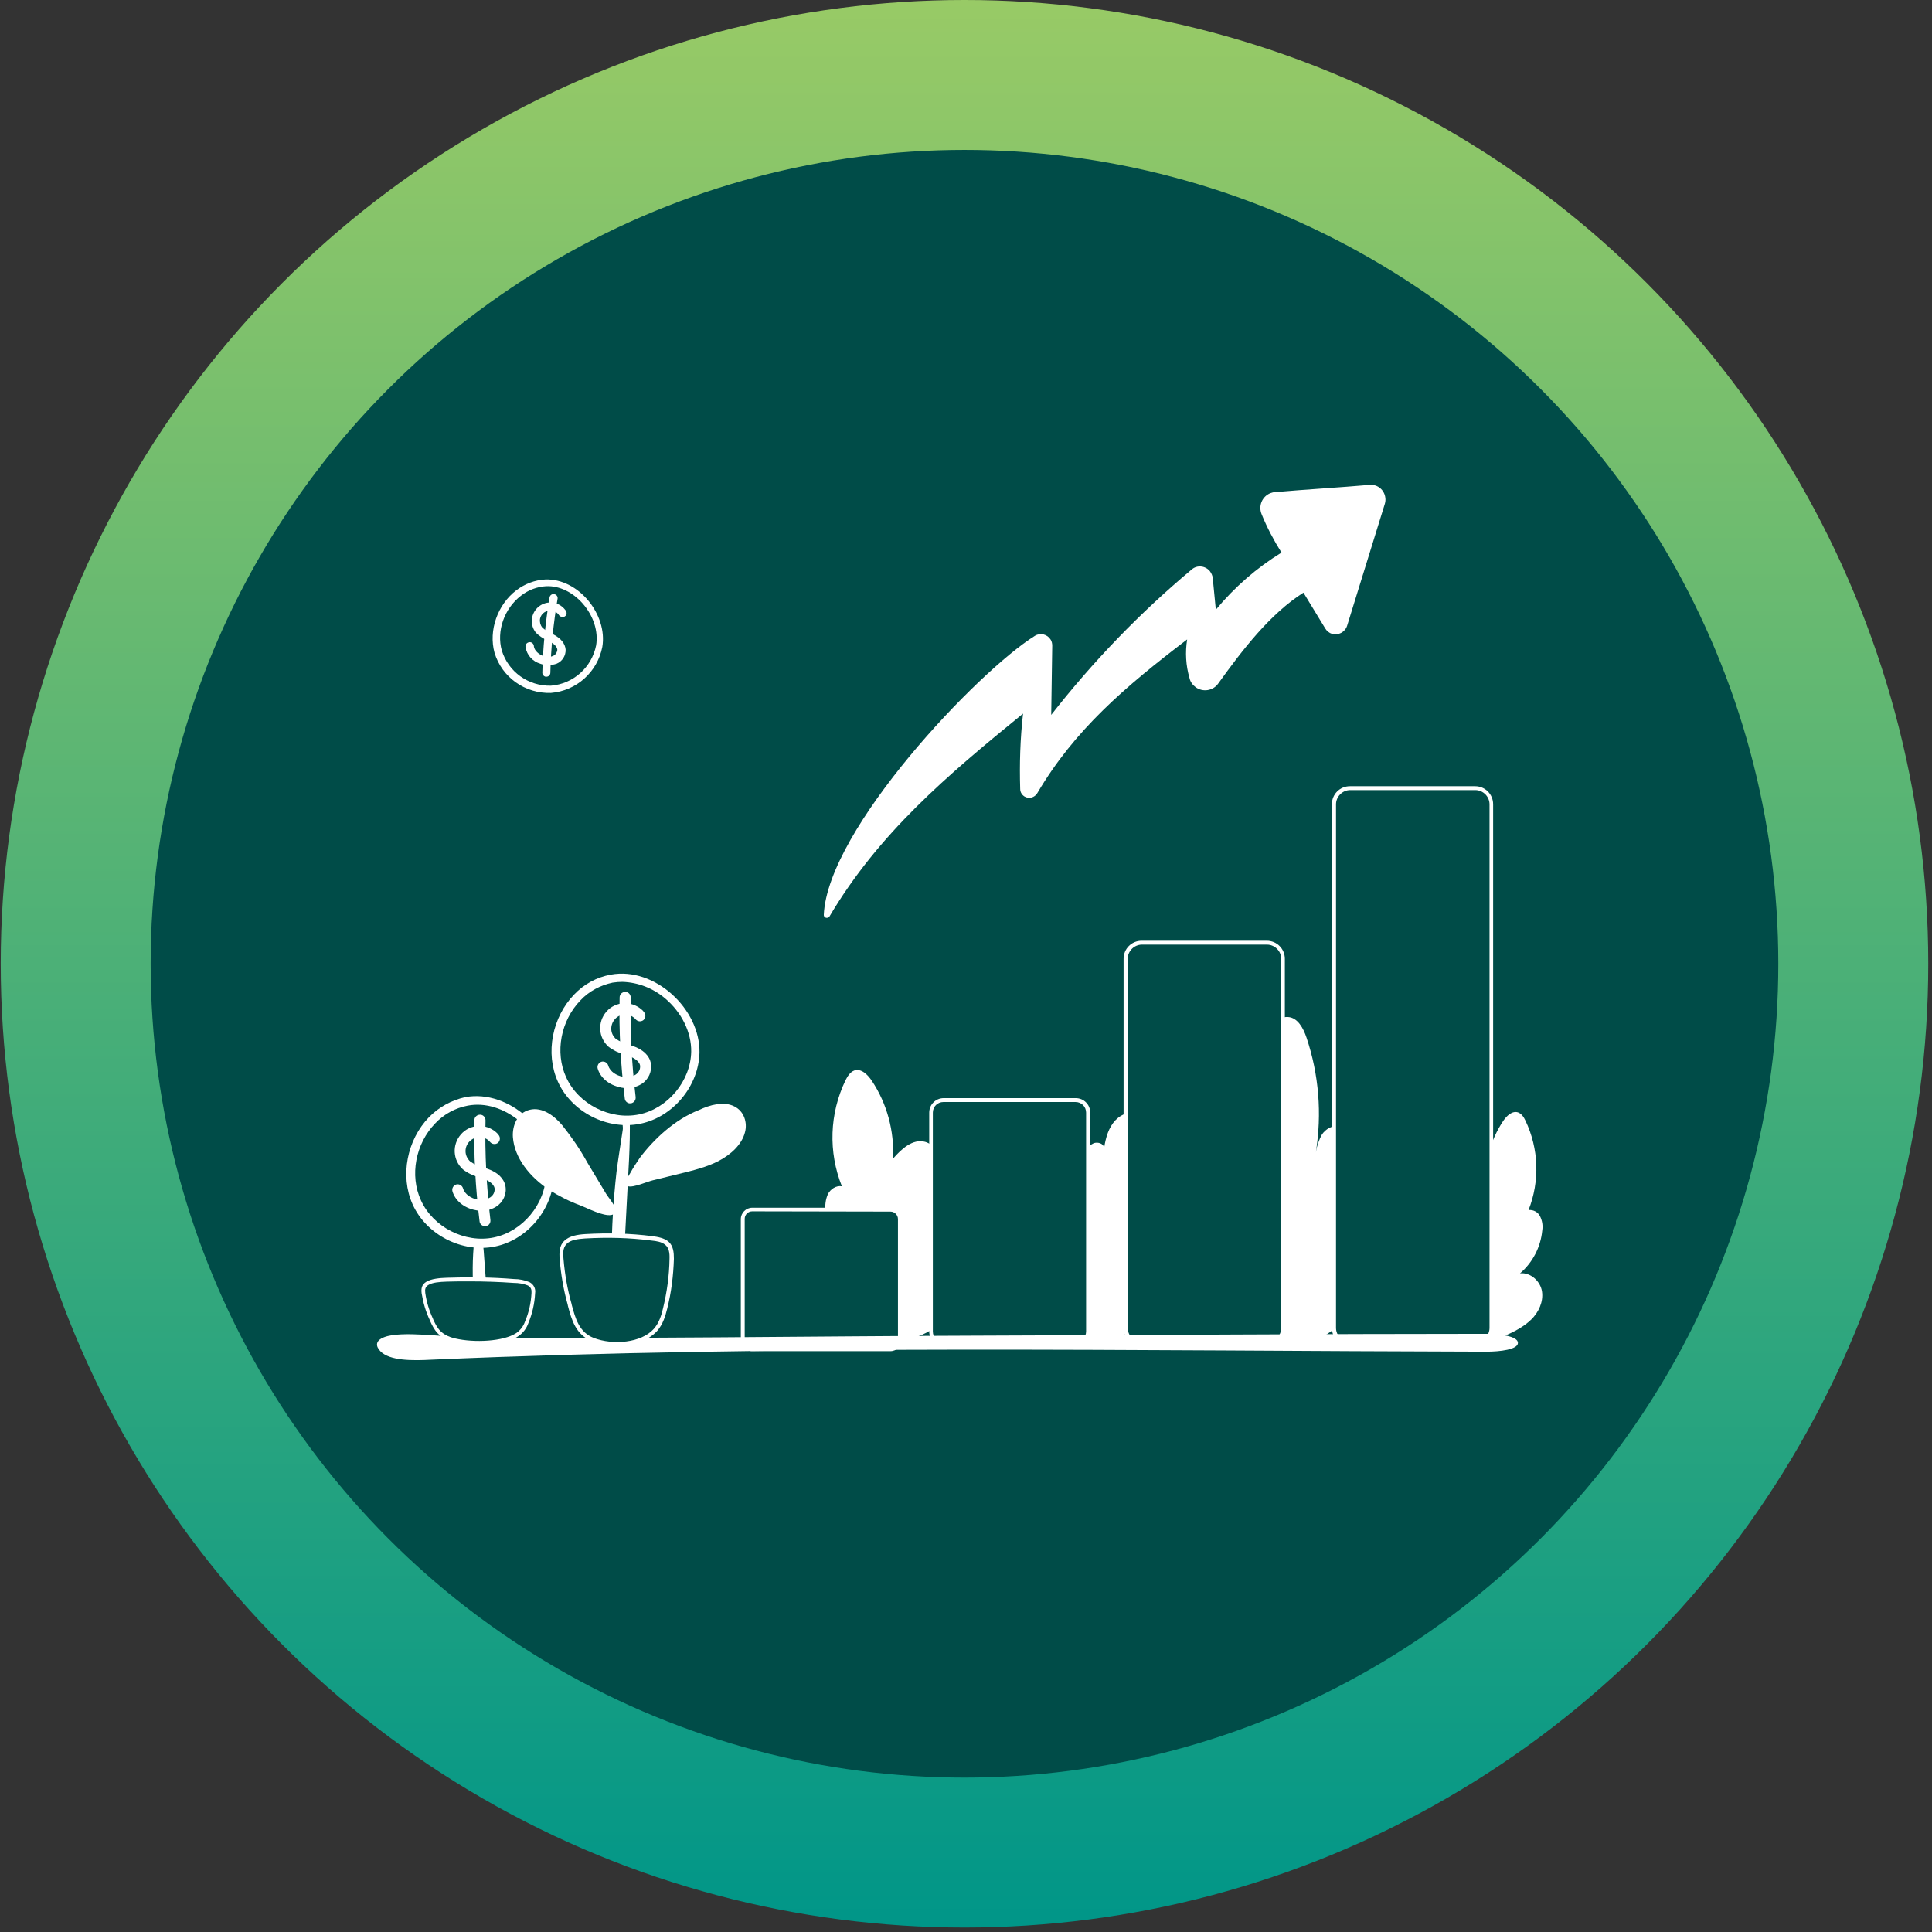 <svg width="154" height="154" viewBox="0 0 154 154" fill="none" xmlns="http://www.w3.org/2000/svg">
<rect x="0" y="0" width="154" height="154" fill="#333333" stroke="none"/>
<circle cx="76.88" cy="76.822" r="76.822" fill="url(#paint0_linear_2121_10088)"/>
<circle cx="76.879" cy="76.822" r="64.871" fill="#004C48"/>
<path d="M83.874 51.463L83.792 56.984C87.109 52.74 90.858 48.847 94.999 45.386C95.431 45.015 96.09 45.098 96.441 45.53C96.564 45.695 96.647 45.881 96.667 46.066L96.914 48.6C98.397 46.808 100.169 45.263 102.147 44.047C101.529 43.058 100.993 42.049 100.56 40.978C100.293 40.319 100.602 39.577 101.261 39.309C101.384 39.268 101.508 39.227 101.632 39.227C103.959 39.021 106.823 38.856 109.171 38.65C109.81 38.588 110.366 39.062 110.428 39.701C110.448 39.845 110.428 40.01 110.387 40.154L107.379 49.877C107.214 50.392 106.658 50.68 106.164 50.516C105.937 50.454 105.752 50.289 105.628 50.083L103.898 47.24C101.24 48.929 99.057 51.772 97.1 54.491C96.688 55.068 95.884 55.192 95.308 54.78C95.06 54.594 94.875 54.347 94.813 54.038C94.525 53.049 94.463 51.999 94.628 50.969C89.684 54.739 85.667 58.158 82.68 63.226C82.474 63.576 82.02 63.7 81.67 63.494C81.464 63.37 81.32 63.143 81.32 62.896C81.258 60.877 81.32 58.879 81.547 56.881C75.47 61.825 70.031 66.439 66.117 73.052C66.055 73.155 65.911 73.196 65.788 73.134C65.705 73.093 65.664 73.011 65.664 72.928C65.973 66.069 77.983 53.482 82.494 50.68C82.927 50.413 83.483 50.557 83.751 50.989C83.833 51.113 83.874 51.298 83.874 51.463Z" fill="white"/>
<path d="M69.393 106.424C68.486 106.033 67.58 105.579 66.879 104.9C66.179 104.22 65.705 103.21 65.85 102.242C65.994 101.274 66.941 100.409 67.909 100.553C66.715 99.523 65.953 98.081 65.808 96.516C65.746 96.062 65.808 95.609 65.994 95.177C66.2 94.785 66.653 94.476 67.106 94.558C66.014 91.819 66.117 88.77 67.394 86.112C67.559 85.783 67.765 85.453 68.095 85.33C68.651 85.144 69.166 85.659 69.496 86.154C70.711 87.987 71.288 90.15 71.185 92.354C71.844 91.592 72.751 90.748 73.739 91.015C74.563 91.242 74.955 92.169 75.14 93.013C75.531 94.868 75.387 96.783 74.728 98.534C74.728 97.813 75.552 97.298 76.252 97.442C76.953 97.587 77.447 98.246 77.612 98.946C77.777 99.647 77.653 100.368 77.468 101.047C77.035 102.675 76.294 104.24 75.058 105.373C73.822 106.506 72.05 107.124 70.423 106.712" fill="white"/>
<path d="M119.925 106.486C120.687 106.156 121.45 105.765 122.047 105.188C122.644 104.611 123.036 103.767 122.912 102.943C122.789 102.119 121.985 101.398 121.161 101.501C122.171 100.636 122.809 99.4 122.933 98.081C122.995 97.69 122.933 97.319 122.768 96.969C122.603 96.619 122.232 96.413 121.841 96.454C122.747 94.147 122.665 91.572 121.594 89.326C121.47 89.058 121.285 88.77 120.996 88.667C120.523 88.523 120.09 88.956 119.822 89.347C118.792 90.892 118.298 92.725 118.401 94.579C117.824 93.941 117.062 93.22 116.238 93.467C115.537 93.673 115.208 94.456 115.043 95.156C114.713 96.722 114.837 98.329 115.414 99.832C115.414 99.235 114.713 98.782 114.137 98.905C113.56 99.029 113.127 99.585 112.983 100.162C112.88 100.759 112.921 101.377 113.107 101.954C113.457 103.314 114.095 104.653 115.146 105.621C116.197 106.589 117.7 107.104 119.06 106.754" fill="white"/>
<path d="M82.597 98.329C82.803 97.566 83.174 96.784 83.854 96.371C84.534 95.96 85.584 96.145 85.893 96.866C85.234 95.177 85.44 93.281 86.449 91.778C86.614 91.489 86.882 91.263 87.191 91.118C87.521 91.016 87.933 91.139 88.015 91.469C88.139 90.686 88.365 89.862 88.921 89.285C89.478 88.708 90.405 88.441 91.084 88.853C91.641 89.203 91.888 89.882 92.011 90.542C92.382 92.499 92.114 94.517 91.27 96.31C91.723 95.733 92.712 95.918 93.144 96.495C93.577 97.072 93.577 97.896 93.433 98.596C93.144 99.997 92.423 101.274 91.373 102.222C91.352 101.727 91.991 101.398 92.444 101.604C92.897 101.81 93.083 102.387 93 102.881C92.877 103.375 92.65 103.808 92.3 104.179C90.631 106.239 88.345 107.516 85.708 106.589C83.936 105.971 83.401 104.797 82.824 103.087C82.329 101.563 82.165 99.956 82.597 98.329Z" fill="white"/>
<path d="M98.253 97.545C98.253 97.133 98.315 96.66 98.644 96.371C99.036 96.042 99.674 96.145 100.066 96.474C100.457 96.804 100.684 97.298 100.89 97.772C98.974 95.321 98.088 92.231 98.418 89.141C98.418 88.79 98.541 88.461 98.747 88.193C99.139 87.76 99.88 87.822 100.333 88.172C100.787 88.523 101.075 89.079 101.322 89.594C100.457 87.41 100.354 85 101.013 82.755C101.26 81.931 101.817 81.004 102.661 81.065C103.444 81.107 103.897 81.972 104.144 82.713C105.133 85.659 105.38 88.79 104.886 91.839C104.968 91.345 105.133 90.85 105.38 90.418C105.669 90.006 106.163 89.697 106.658 89.779C107.502 89.923 107.77 90.974 107.811 91.819C107.894 93.796 107.626 95.774 107.008 97.669C107.276 97.01 107.543 96.309 108.12 95.877C108.697 95.444 109.624 95.424 110.015 96.042C110.263 96.433 110.201 96.927 110.118 97.381C109.83 99.008 109.397 100.615 108.779 102.16C108.306 103.355 107.749 104.529 106.864 105.456C106.081 106.259 104.701 107.186 103.506 107.001C102.476 106.836 101.508 105.682 100.869 104.92C99.139 102.881 98.191 100.244 98.253 97.545Z" fill="white"/>
<path d="M71.782 105.043C71.741 105.043 71.7 105.023 71.679 104.982C69.455 99.914 68.28 94.434 68.26 88.893C68.26 88.831 68.301 88.79 68.363 88.79C68.425 88.79 68.466 88.831 68.466 88.893C68.486 94.393 69.64 99.852 71.865 104.899C71.885 104.961 71.865 105.002 71.803 105.043H71.782Z" fill="#004C48"/>
<path d="M71.783 105.209C71.68 105.209 71.597 105.147 71.556 105.044C69.332 99.956 68.157 94.456 68.137 88.894C68.137 88.749 68.24 88.647 68.384 88.647C68.528 88.647 68.631 88.77 68.652 88.894C68.672 94.373 69.826 99.812 72.03 104.838C72.092 104.962 72.03 105.126 71.886 105.188C71.845 105.209 71.803 105.209 71.783 105.209Z" fill="white"/>
<path d="M117.905 105.332C117.885 105.332 117.885 105.332 117.864 105.332C117.823 105.311 117.782 105.25 117.802 105.208C119.677 100.944 120.645 96.35 120.666 91.695C120.666 91.633 120.707 91.592 120.769 91.592C120.831 91.592 120.872 91.633 120.872 91.695C120.851 96.371 119.862 101.006 117.988 105.291C117.988 105.332 117.947 105.353 117.905 105.332Z" fill="#004C48"/>
<path d="M117.906 105.497C117.762 105.497 117.638 105.373 117.659 105.229C117.659 105.188 117.659 105.167 117.679 105.126C119.533 100.882 120.522 96.309 120.543 91.674C120.543 91.53 120.666 91.427 120.79 91.427C120.852 91.427 120.913 91.447 120.975 91.509C121.016 91.55 121.058 91.633 121.058 91.695C121.037 96.391 120.048 101.047 118.153 105.352C118.091 105.435 118.009 105.497 117.906 105.497Z" fill="white"/>
<path d="M86.718 105.435H86.698C86.636 105.414 86.615 105.373 86.615 105.311C87.81 100.841 88.861 96.268 89.726 91.715C89.746 91.653 89.788 91.633 89.849 91.633C89.911 91.653 89.932 91.695 89.932 91.756C89.067 96.309 88.037 100.882 86.821 105.352C86.801 105.414 86.759 105.435 86.718 105.435Z" fill="#004C48"/>
<path d="M86.718 105.6C86.697 105.6 86.677 105.6 86.656 105.6C86.594 105.579 86.532 105.538 86.491 105.476C86.45 105.415 86.45 105.353 86.471 105.27C87.665 100.8 88.716 96.227 89.581 91.674C89.602 91.613 89.622 91.551 89.684 91.51C89.808 91.427 89.952 91.469 90.034 91.572C90.076 91.633 90.096 91.695 90.076 91.757C89.21 96.309 88.16 100.903 86.965 105.394C86.944 105.518 86.841 105.6 86.718 105.6Z" fill="white"/>
<path d="M104.144 104.055C104.103 104.055 104.041 104.014 104.041 103.973C103.156 97.648 102.682 91.283 102.641 84.897C102.641 84.835 102.682 84.794 102.744 84.794C102.805 84.794 102.847 84.835 102.847 84.897C102.888 91.262 103.341 97.628 104.247 103.931C104.247 103.993 104.206 104.034 104.144 104.055Z" fill="#004C48"/>
<path d="M104.144 104.199C104.02 104.199 103.917 104.096 103.897 103.972C103.011 97.648 102.537 91.262 102.496 84.876C102.496 84.732 102.599 84.608 102.743 84.608C102.805 84.608 102.867 84.629 102.908 84.67C102.97 84.711 102.99 84.794 102.99 84.856C103.032 91.221 103.485 97.566 104.391 103.869C104.412 104.014 104.309 104.137 104.185 104.158L104.144 104.199Z" fill="white"/>
<path d="M59.958 96.412H70.978C71.391 96.412 71.741 96.762 71.741 97.174V106.795C71.741 107.207 71.391 107.557 70.978 107.557H59.958C59.545 107.557 59.195 107.207 59.195 106.795V97.174C59.195 96.742 59.525 96.412 59.958 96.412Z" fill="#004C48"/>
<path d="M70.978 107.701H59.957C59.442 107.701 59.051 107.289 59.051 106.794V97.174C59.051 96.68 59.463 96.268 59.957 96.268H70.978C71.473 96.268 71.885 96.68 71.885 97.174V106.794C71.885 107.289 71.473 107.701 70.978 107.701ZM59.957 96.556C59.628 96.556 59.36 96.824 59.36 97.153V106.774C59.36 107.103 59.628 107.371 59.957 107.371H70.978C71.308 107.371 71.576 107.103 71.576 106.774V97.174C71.576 96.844 71.308 96.577 70.978 96.577L59.957 96.556Z" fill="white"/>
<path d="M75.201 87.698H85.727C86.284 87.698 86.737 88.151 86.737 88.708V106.156C86.737 106.712 86.284 107.165 85.727 107.165H75.201C74.645 107.165 74.191 106.712 74.191 106.156V88.708C74.212 88.131 74.645 87.698 75.201 87.698Z" fill="#004C48"/>
<path d="M85.749 107.289H75.222C74.583 107.289 74.068 106.774 74.068 106.135V88.687C74.068 88.048 74.583 87.533 75.222 87.533H85.749C86.387 87.533 86.902 88.048 86.902 88.687V106.135C86.902 106.774 86.387 107.289 85.749 107.289ZM75.201 87.842C74.728 87.842 74.357 88.213 74.357 88.687V106.135C74.357 106.609 74.728 106.98 75.201 106.98H85.728C86.202 106.98 86.573 106.588 86.573 106.135V88.687C86.573 88.213 86.202 87.842 85.728 87.842H75.201Z" fill="white"/>
<path d="M91.022 75.152H100.972C101.693 75.152 102.27 75.729 102.27 76.45V105.867C102.27 106.588 101.693 107.165 100.972 107.165H91.022C90.301 107.165 89.725 106.588 89.725 105.867V76.43C89.725 75.729 90.301 75.152 91.022 75.152Z" fill="#004C48"/>
<path d="M100.973 107.288H91.002C90.199 107.288 89.561 106.65 89.561 105.846V76.429C89.561 75.626 90.199 74.987 91.002 74.987H100.973C101.776 74.987 102.415 75.626 102.415 76.429V105.846C102.415 106.65 101.776 107.288 100.973 107.288ZM91.023 75.296C90.405 75.296 89.89 75.811 89.89 76.429V105.846C89.89 106.464 90.405 106.979 91.023 106.979H100.994C101.612 106.979 102.127 106.464 102.127 105.846V76.429C102.127 75.811 101.612 75.296 100.994 75.296H91.023Z" fill="white"/>
<path d="M107.626 62.813H117.576C118.297 62.813 118.874 63.39 118.874 64.111V105.847C118.874 106.568 118.297 107.145 117.576 107.145H107.626C106.905 107.145 106.328 106.568 106.328 105.847V64.111C106.328 63.411 106.905 62.813 107.626 62.813Z" fill="#004C48"/>
<path d="M117.576 107.289H107.606C106.803 107.289 106.164 106.65 106.164 105.847V64.111C106.164 63.307 106.803 62.669 107.606 62.669H117.576C118.38 62.669 119.018 63.307 119.018 64.111V105.847C119.018 106.65 118.38 107.289 117.576 107.289ZM107.627 62.978C107.009 62.978 106.494 63.493 106.494 64.111V105.847C106.494 106.465 107.009 106.98 107.627 106.98H117.597C118.215 106.98 118.73 106.465 118.73 105.847V64.111C118.73 63.493 118.215 62.978 117.597 62.978H107.627Z" fill="white"/>
<path d="M34.413 108.38C62.347 107.165 90.445 107.68 118.482 107.742C119.553 107.742 120.995 107.577 120.995 107.041C120.995 106.506 119.533 106.32 118.461 106.32C104.968 106.32 91.455 106.423 77.962 106.465C64.366 106.506 50.729 106.732 37.133 106.609C35.567 106.588 31.983 106.053 30.623 106.588C29.923 106.856 29.923 107.289 30.314 107.701C31.056 108.483 32.91 108.463 34.413 108.38Z" fill="white"/>
<path d="M37.958 104.961C38.061 105.662 38.225 106.403 39.05 106.856C38.967 105.208 38.864 103.56 38.72 101.933C38.596 100.47 38.555 98.946 38.267 97.504C38.225 97.298 37.649 97.38 37.69 97.587C37.731 97.793 37.834 98.102 37.834 98.246C37.793 99.008 37.711 99.749 37.69 100.512C37.649 101.995 37.731 103.478 37.958 104.961Z" fill="white"/>
<path d="M33.776 103.107C33.735 102.819 33.735 102.51 34.085 102.304C34.435 102.098 35.074 102.036 35.651 102.015C37.422 101.953 39.215 101.974 40.986 102.118C41.398 102.118 41.79 102.201 42.181 102.345C42.449 102.489 42.614 102.777 42.552 103.086C42.511 103.89 42.346 104.673 42.037 105.414C41.893 105.806 41.625 106.156 41.275 106.403C40.203 107.124 37.834 107.206 36.289 106.856C35.012 106.568 34.703 105.826 34.415 105.208C34.085 104.549 33.879 103.828 33.776 103.107Z" fill="#004C48"/>
<path d="M38.184 107.206C37.525 107.206 36.886 107.144 36.248 107C34.929 106.691 34.579 105.929 34.291 105.311L34.27 105.249C33.941 104.569 33.734 103.848 33.611 103.107C33.57 102.777 33.57 102.406 34.002 102.159C34.394 101.933 35.012 101.871 35.63 101.85C37.422 101.788 39.194 101.809 40.965 101.953C41.398 101.953 41.81 102.036 42.201 102.2C42.531 102.365 42.716 102.715 42.654 103.086C42.613 103.91 42.428 104.714 42.119 105.455C41.974 105.888 41.686 106.259 41.315 106.506C40.656 106.98 39.4 107.206 38.184 107.206ZM37.401 102.139C36.804 102.139 36.227 102.139 35.63 102.159C35.032 102.18 34.476 102.221 34.147 102.427C33.899 102.571 33.858 102.777 33.899 103.066C34.002 103.787 34.208 104.466 34.517 105.126L34.538 105.187C34.826 105.805 35.115 106.423 36.289 106.691C37.793 107.041 40.12 106.938 41.151 106.259C41.48 106.032 41.727 105.702 41.851 105.332C42.16 104.611 42.325 103.848 42.366 103.066C42.386 102.798 42.325 102.612 42.078 102.468C41.727 102.324 41.336 102.262 40.944 102.262C39.791 102.18 38.596 102.139 37.401 102.139Z" fill="white"/>
<path d="M34.188 89.058C32.458 90.85 31.861 93.714 32.891 96C33.982 98.431 36.846 99.894 39.462 99.358C42.078 98.823 44.097 96.33 44.159 93.672C44.221 90.191 40.595 86.813 37.093 87.451C35.981 87.698 34.971 88.255 34.188 89.058Z" fill="white"/>
<path d="M34.601 89.429C33.014 91.056 32.479 93.672 33.406 95.732C34.395 97.937 37.011 99.276 39.38 98.781C41.749 98.287 43.623 96.041 43.665 93.631C43.727 90.459 40.431 87.369 37.237 87.966C36.228 88.172 35.301 88.687 34.601 89.429Z" fill="#004C48"/>
<path d="M38.391 99.049C36.269 99.049 34.127 97.751 33.261 95.794C32.314 93.693 32.829 91.036 34.477 89.305C35.218 88.543 36.166 88.007 37.196 87.802C38.679 87.534 40.286 88.007 41.625 89.141C43.026 90.335 43.85 92.004 43.829 93.631C43.788 96.103 41.852 98.452 39.421 98.946C39.071 99.008 38.72 99.049 38.391 99.049ZM34.703 89.532C33.117 91.159 32.643 93.693 33.55 95.671C34.518 97.813 37.052 99.111 39.359 98.637C41.666 98.163 43.479 95.959 43.52 93.631C43.541 92.107 42.779 90.521 41.44 89.388C40.183 88.337 38.679 87.863 37.278 88.131C36.29 88.317 35.383 88.811 34.703 89.532Z" fill="white"/>
<path d="M37.876 96.454C36.99 96.289 36.269 95.691 36.063 94.95C36.001 94.723 36.146 94.476 36.372 94.414C36.599 94.352 36.846 94.497 36.908 94.723C37.052 95.218 37.588 95.527 38.041 95.609C38.391 95.691 38.762 95.63 39.071 95.444C39.318 95.279 39.462 95.012 39.421 94.703C39.339 94.311 38.824 94.064 38.535 93.961C38.412 93.92 38.309 93.879 38.185 93.837C37.711 93.714 37.279 93.508 36.908 93.219C36.084 92.478 36.022 91.242 36.743 90.418C37.464 89.594 38.721 89.532 39.545 90.253C39.627 90.315 39.689 90.397 39.751 90.48C39.895 90.665 39.874 90.933 39.689 91.098C39.503 91.242 39.236 91.221 39.071 91.036C38.679 90.562 37.979 90.5 37.505 90.912C37.031 91.304 36.97 92.004 37.382 92.478C37.402 92.519 37.443 92.54 37.485 92.581C37.773 92.787 38.103 92.952 38.473 93.034L38.844 93.158C39.668 93.446 40.163 93.92 40.286 94.538C40.41 95.176 40.101 95.836 39.545 96.186C39.05 96.495 38.453 96.598 37.876 96.454Z" fill="white"/>
<path d="M38.577 97.731C38.392 97.69 38.247 97.546 38.227 97.36C37.897 94.682 37.753 91.984 37.815 89.285C37.815 89.038 38.021 88.853 38.268 88.853C38.515 88.853 38.701 89.058 38.701 89.306C38.639 91.963 38.783 94.621 39.092 97.257C39.113 97.504 38.948 97.71 38.721 97.731C38.659 97.731 38.618 97.731 38.577 97.731Z" fill="white"/>
<path d="M48.752 100.099C48.752 101.171 48.814 102.304 49.535 103.169C49.72 100.697 49.844 98.225 49.967 95.753C50.07 93.528 50.256 91.262 50.194 89.037C50.194 88.708 49.617 88.708 49.597 89.037C49.576 89.408 49.679 89.841 49.638 90.067C49.473 91.18 49.288 92.292 49.143 93.404C48.896 95.629 48.752 97.875 48.752 100.099Z" fill="white"/>
<path d="M43.808 94.867C42.243 93.837 41.007 92.313 40.883 90.644C40.821 89.758 41.213 88.708 42.222 88.461C43.232 88.213 44.2 88.955 44.818 89.697C45.559 90.624 46.239 91.612 46.816 92.663L48.299 95.135C48.546 95.568 49.638 96.68 48.732 96.845C48.093 96.968 46.837 96.309 46.26 96.083C45.415 95.774 44.591 95.362 43.808 94.867Z" fill="white"/>
<path d="M55.715 88.481C56.58 88.069 57.693 87.76 58.537 88.193C59.32 88.584 59.588 89.49 59.382 90.253C59.135 91.221 58.29 92.004 57.322 92.519C56.353 93.034 55.221 93.301 54.129 93.569L52.028 94.084C51.595 94.187 50.483 94.682 50.071 94.558C49.576 94.414 50.029 93.878 50.235 93.507C50.462 93.095 50.73 92.683 50.998 92.292C52.11 90.809 53.799 89.223 55.715 88.481Z" fill="white"/>
<path d="M51.225 93.734C51.204 93.734 51.163 93.713 51.142 93.693C51.101 93.651 51.101 93.59 51.142 93.549C53.264 91.633 55.612 90.005 58.126 88.666C58.167 88.646 58.229 88.666 58.27 88.707C58.29 88.749 58.27 88.811 58.229 88.852C55.715 90.17 53.388 91.797 51.286 93.693C51.286 93.713 51.245 93.734 51.225 93.734Z" fill="white"/>
<path d="M47.105 95.423C47.084 95.423 47.084 95.423 47.064 95.423C44.756 94.373 43.088 92.333 42.676 90.109C42.676 90.047 42.696 90.005 42.758 89.985C42.82 89.964 42.861 90.005 42.882 90.067C43.273 92.23 44.921 94.208 47.167 95.238C47.208 95.258 47.249 95.32 47.208 95.382C47.187 95.403 47.146 95.423 47.105 95.423Z" fill="white"/>
<path d="M44.757 100.388C44.715 99.914 44.715 99.379 45.066 99.028C45.416 98.678 46.054 98.575 46.631 98.534C48.403 98.431 50.195 98.472 51.967 98.699C52.399 98.76 52.852 98.822 53.161 99.09C53.532 99.399 53.553 99.914 53.532 100.347C53.512 101.686 53.326 103.004 53.017 104.302C52.873 104.899 52.688 105.497 52.255 105.991C51.184 107.206 48.815 107.371 47.27 106.774C45.993 106.28 45.684 105.023 45.395 103.952C45.086 102.798 44.88 101.603 44.757 100.388Z" fill="#004C48"/>
<path d="M49.184 107.268C48.505 107.268 47.845 107.165 47.207 106.918C45.888 106.403 45.559 105.187 45.27 104.096L45.25 103.993C44.92 102.818 44.714 101.603 44.611 100.388C44.57 99.852 44.57 99.296 44.982 98.904C45.394 98.513 46.012 98.41 46.651 98.369C48.443 98.266 50.235 98.307 52.007 98.534C52.439 98.596 52.934 98.678 53.284 98.966C53.675 99.317 53.716 99.832 53.716 100.346C53.675 101.685 53.51 103.024 53.181 104.322C53.037 104.899 52.851 105.538 52.398 106.073C51.656 106.897 50.42 107.268 49.184 107.268ZM44.92 100.388C45.023 101.582 45.229 102.777 45.559 103.931L45.579 104.034C45.868 105.084 46.156 106.197 47.33 106.65C48.834 107.227 51.121 107.062 52.13 105.908C52.542 105.435 52.728 104.817 52.851 104.281C53.16 103.004 53.346 101.685 53.366 100.367C53.387 99.873 53.325 99.481 53.037 99.234C52.748 98.987 52.336 98.925 51.924 98.884C50.173 98.657 48.402 98.616 46.63 98.719C46.053 98.76 45.497 98.822 45.167 99.152C44.838 99.481 44.879 99.955 44.92 100.388Z" fill="white"/>
<path d="M45.765 79.273C44.034 81.065 43.437 83.928 44.467 86.215C45.559 88.646 48.422 90.108 51.038 89.573C53.654 89.037 55.694 86.565 55.756 83.908C55.817 80.426 52.192 77.048 48.69 77.687C47.557 77.893 46.547 78.449 45.765 79.273Z" fill="white"/>
<path d="M46.177 79.643C44.591 81.271 44.055 83.887 44.982 85.947C45.971 88.151 48.587 89.49 50.956 88.996C53.325 88.501 55.2 86.256 55.241 83.846C55.303 80.694 52.007 77.583 48.814 78.181C47.804 78.387 46.898 78.902 46.177 79.643Z" fill="#004C48"/>
<path d="M49.987 89.264C47.865 89.264 45.723 87.966 44.858 86.009C43.91 83.908 44.405 81.251 46.073 79.52C46.815 78.758 47.763 78.222 48.792 78.016C50.276 77.749 51.883 78.222 53.221 79.355C54.622 80.55 55.446 82.219 55.405 83.846C55.364 86.318 53.428 88.667 50.997 89.161C50.667 89.223 50.317 89.264 49.987 89.264ZM49.617 78.264C49.349 78.264 49.102 78.284 48.834 78.325C47.865 78.531 46.959 79.005 46.279 79.726C44.693 81.354 44.219 83.887 45.126 85.865C46.094 88.007 48.628 89.305 50.935 88.831C53.242 88.358 55.055 86.153 55.096 83.826C55.117 82.301 54.355 80.715 53.016 79.582C52.068 78.779 50.873 78.305 49.617 78.264Z" fill="white"/>
<path d="M49.452 86.668C48.566 86.504 47.845 85.906 47.639 85.165C47.578 84.938 47.722 84.691 47.948 84.629C48.175 84.567 48.422 84.712 48.484 84.938C48.628 85.433 49.164 85.742 49.638 85.824C49.988 85.906 50.359 85.844 50.668 85.659C50.915 85.494 51.059 85.227 51.018 84.918C50.935 84.526 50.42 84.279 50.132 84.176C50.008 84.135 49.905 84.094 49.782 84.052C49.308 83.929 48.875 83.723 48.505 83.434C47.681 82.693 47.619 81.457 48.34 80.633C49.061 79.809 50.317 79.747 51.141 80.468C51.224 80.53 51.286 80.612 51.347 80.695C51.492 80.88 51.471 81.148 51.286 81.312C51.1 81.457 50.832 81.436 50.668 81.251C50.256 80.777 49.555 80.736 49.102 81.148C48.649 81.56 48.587 82.26 48.999 82.713C49.02 82.734 49.04 82.775 49.081 82.796C49.37 83.002 49.72 83.166 50.07 83.249C50.194 83.29 50.317 83.331 50.441 83.373C51.265 83.661 51.759 84.135 51.883 84.753C51.986 85.391 51.698 86.05 51.141 86.401C50.647 86.71 50.05 86.792 49.493 86.689L49.452 86.668Z" fill="white"/>
<path d="M50.153 87.945C49.968 87.904 49.824 87.76 49.803 87.574C49.473 84.896 49.329 82.198 49.391 79.499C49.391 79.252 49.597 79.066 49.844 79.066C50.091 79.066 50.277 79.272 50.277 79.52C50.215 82.177 50.359 84.834 50.668 87.451C50.689 87.698 50.524 87.904 50.297 87.945C50.236 87.945 50.194 87.945 50.153 87.945Z" fill="white"/>
<path d="M41.151 47.054C39.667 48.187 38.926 50.247 39.42 52.04C40.017 53.997 41.851 55.294 43.911 55.233C45.95 55.068 47.619 53.564 48.01 51.566C48.443 49.011 46.136 46.107 43.478 46.189C42.634 46.23 41.83 46.539 41.151 47.054Z" fill="white"/>
<path d="M41.419 47.364C40.08 48.394 39.379 50.268 39.853 51.896C40.409 53.667 42.078 54.862 43.932 54.8C45.786 54.656 47.31 53.297 47.661 51.463C48.052 49.135 45.951 46.499 43.52 46.581C42.758 46.622 42.016 46.89 41.419 47.364Z" fill="#004C48"/>
<path d="M43.726 54.965C41.872 54.924 40.245 53.709 39.689 51.937C39.215 50.269 39.895 48.332 41.316 47.24C41.955 46.746 42.717 46.458 43.52 46.416C44.653 46.375 45.807 46.911 46.672 47.9C47.579 48.929 48.011 50.289 47.805 51.484C47.434 53.379 45.848 54.8 43.932 54.965C43.871 54.965 43.809 54.965 43.726 54.965ZM41.522 47.487C40.183 48.517 39.565 50.31 39.998 51.855C40.533 53.565 42.12 54.697 43.912 54.656C45.704 54.512 47.167 53.194 47.517 51.443C47.702 50.33 47.311 49.094 46.446 48.105C45.642 47.199 44.592 46.684 43.541 46.725C42.799 46.767 42.099 47.034 41.522 47.487Z" fill="white"/>
<path d="M43.067 52.905C42.449 52.72 41.996 52.225 41.893 51.587C41.852 51.401 41.975 51.236 42.16 51.195C42.346 51.154 42.511 51.278 42.552 51.463C42.552 51.484 42.552 51.504 42.552 51.504C42.593 51.875 42.964 52.163 43.294 52.287C43.541 52.39 43.829 52.39 44.076 52.287C44.282 52.205 44.406 51.999 44.426 51.793C44.406 51.504 44.056 51.257 43.85 51.154C43.767 51.113 43.685 51.072 43.602 51.031C43.273 50.886 42.964 50.68 42.717 50.433C42.202 49.794 42.305 48.867 42.943 48.352C43.582 47.837 44.509 47.941 45.024 48.579C45.065 48.62 45.106 48.682 45.127 48.723C45.209 48.888 45.148 49.074 44.983 49.156C44.839 49.218 44.674 49.176 44.571 49.053C44.447 48.847 44.241 48.723 44.014 48.682C43.561 48.6 43.129 48.888 43.046 49.321C43.005 49.568 43.067 49.815 43.211 50.001C43.397 50.186 43.644 50.351 43.891 50.454C43.973 50.495 44.076 50.536 44.159 50.598C44.736 50.907 45.044 51.319 45.086 51.772C45.106 52.267 44.818 52.72 44.365 52.905C43.932 53.049 43.499 53.07 43.067 52.905Z" fill="white"/>
<path d="M43.457 53.935C43.334 53.894 43.23 53.77 43.23 53.626C43.272 51.607 43.478 49.609 43.807 47.611C43.849 47.425 44.013 47.322 44.199 47.364C44.364 47.405 44.467 47.549 44.446 47.714C44.116 49.671 43.91 51.648 43.869 53.626C43.869 53.811 43.704 53.956 43.539 53.935C43.498 53.935 43.478 53.935 43.457 53.935Z" fill="white"/>
<defs>
<linearGradient id="paint0_linear_2121_10088" x1="76.88" y1="0" x2="76.88" y2="153.643" gradientUnits="userSpaceOnUse">
<stop stop-color="#98CA66"/>
<stop offset="1" stop-color="#009688"/>
</linearGradient>
</defs>
</svg>
